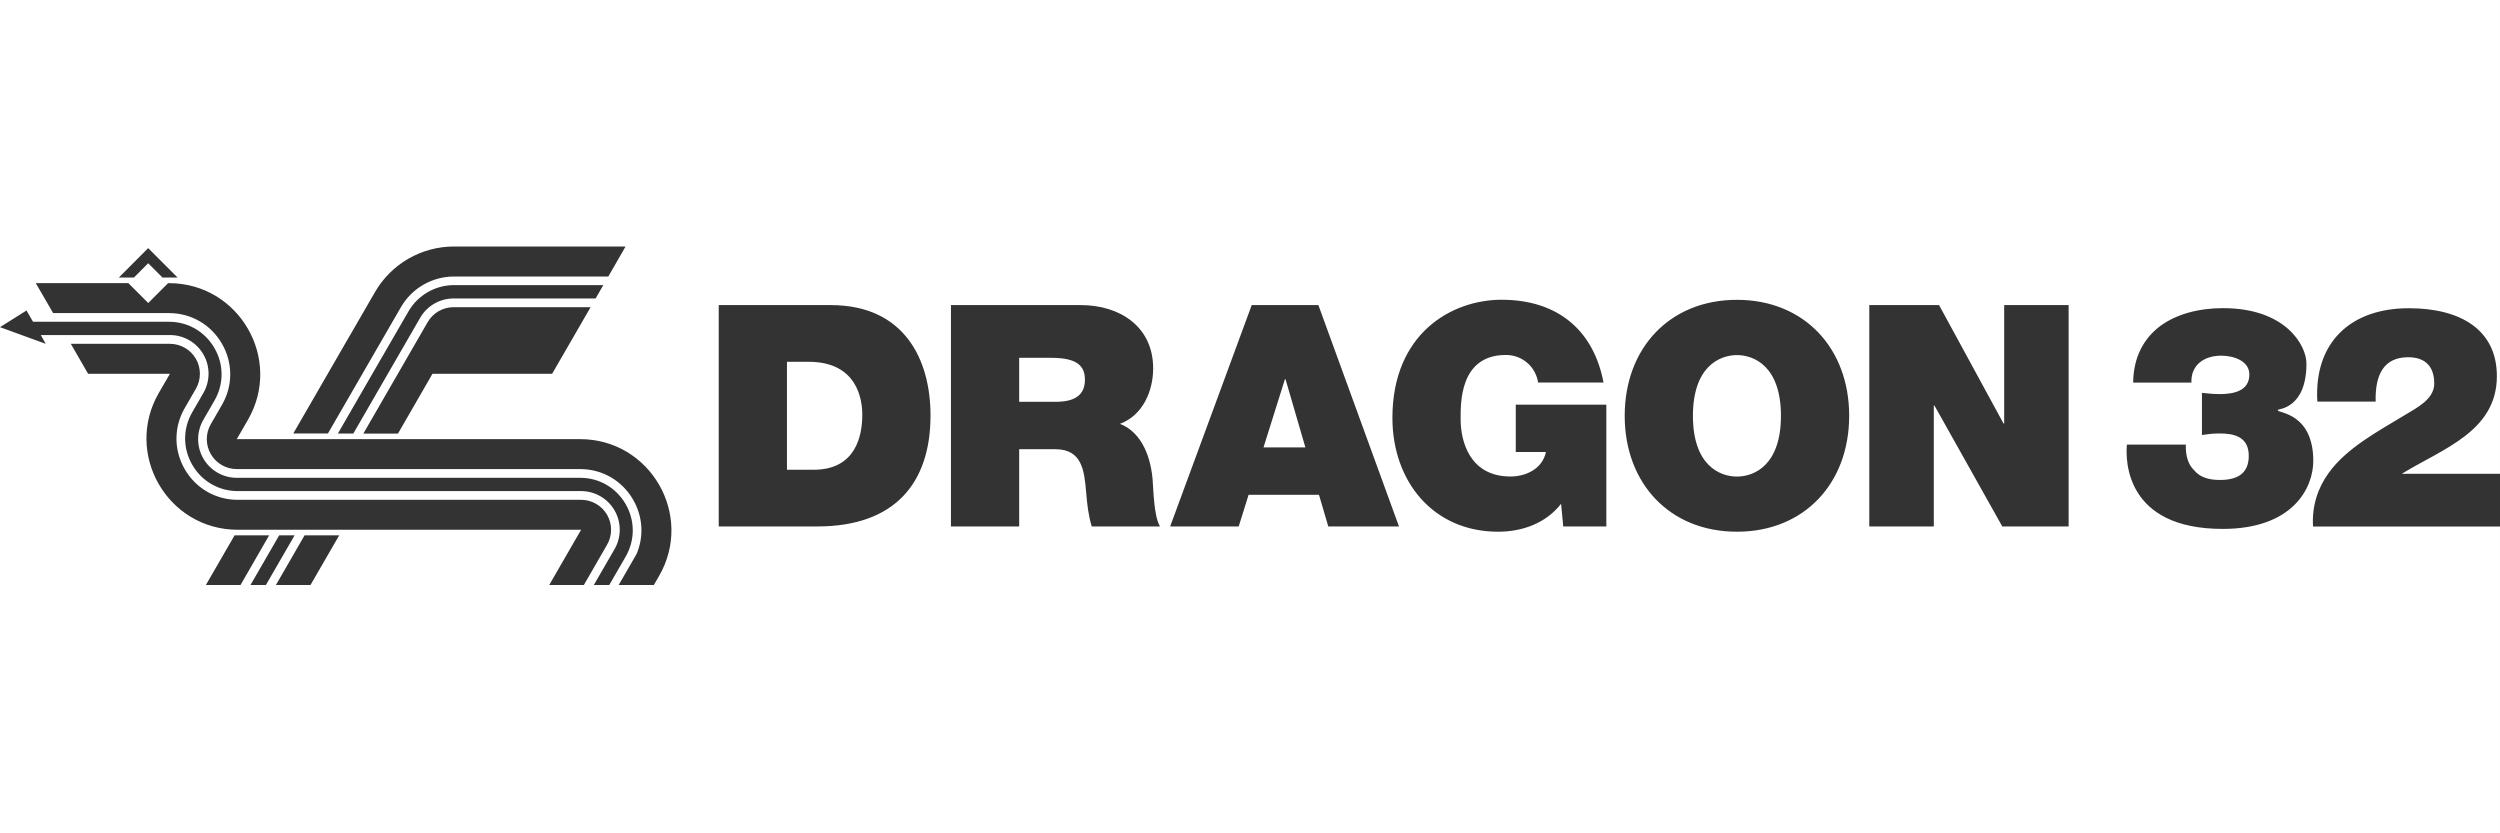 <?xml version="1.0" encoding="UTF-8" standalone="no"?>
<!-- Created with Inkscape (http://www.inkscape.org/) -->

<svg
   width="1500"
   height="500"
   viewBox="0 0 396.875 132.292"
   version="1.1"
   id="svg5"
   inkscape:version="1.2.2 (732a01da63, 2022-12-09)"
   xml:space="preserve"
   sodipodi:docname="dragon32.svg"
   xmlns:inkscape="http://www.inkscape.org/namespaces/inkscape"
   xmlns:sodipodi="http://sodipodi.sourceforge.net/DTD/sodipodi-0.dtd"
   xmlns="http://www.w3.org/2000/svg"
   xmlns:svg="http://www.w3.org/2000/svg"><rect x="0" y="0" width="396.875" height="132.292" fill="#333333" stroke="none"/><sodipodi:namedview
     id="namedview7"
     pagecolor="#000000"
     bordercolor="#111111"
     borderopacity="1"
     inkscape:showpageshadow="0"
     inkscape:pageopacity="0"
     inkscape:pagecheckerboard="1"
     inkscape:deskcolor="#d1d1d1"
     inkscape:document-units="mm"
     showgrid="false"
     inkscape:zoom="0.62760417"
     inkscape:cx="673.9917"
     inkscape:cy="208.73029"
     inkscape:window-width="1920"
     inkscape:window-height="1009"
     inkscape:window-x="-8"
     inkscape:window-y="-8"
     inkscape:window-maximized="1"
     inkscape:current-layer="layer1" /><defs
     id="defs2">
		
	
		
		
		
	
		
		
		
		
		
		
		
		
		
		
	
			
			
			
			
			
			
			
		</defs><g
     inkscape:label="Layer 1"
     inkscape:groupmode="layer"
     id="layer1"><path
       id="rect231"
       style="fill:#ffffff;stroke-width:0.8;stroke-linecap:square;paint-order:fill markers stroke"
       d="M 0 0 L 0 51.937 L 4.206 49.292 L 5.24 51.079 L 26.82 51.079 C 29.837 51.079 32.534 52.64 34.043 55.255 C 35.552 57.869 35.552 60.98 34.043 63.595 L 32.276 66.654 C 31.181 68.556 31.181 70.891 32.276 72.783 C 33.372 74.684 35.397 75.852 37.588 75.852 L 92.095 75.852 C 95.113 75.852 97.811 77.413 99.32 80.028 C 100.828 82.642 100.828 85.753 99.32 88.368 L 96.715 92.874 L 94.266 92.874 L 97.563 87.169 C 98.658 85.268 98.658 82.932 97.563 81.03 C 96.467 79.129 94.441 77.961 92.25 77.961 L 54.352 77.961 L 37.743 77.961 C 34.726 77.961 32.028 76.4 30.519 73.785 C 29.01 71.17 29.01 68.06 30.519 65.445 L 32.286 62.386 C 33.382 60.484 33.382 58.148 32.286 56.257 C 31.191 54.355 29.166 53.187 26.975 53.187 L 6.48 53.187 L 7.255 54.583 L 0 51.937 L 0 132.292 L 396.875 132.292 L 396.875 83.583 L 367.193 83.583 C 366.996 80.286 367.978 77.433 369.652 75.118 C 372.505 71.129 377.425 68.525 381.807 65.869 C 383.574 64.784 386.437 63.409 386.437 60.898 C 386.437 57.797 384.618 56.712 382.303 56.712 C 378.365 56.712 377.032 59.564 377.135 63.75 L 367.875 63.75 L 367.875 63.74 C 367.337 54.335 373.187 48.93 382.396 48.93 C 390.715 48.93 396.379 52.423 396.379 59.709 C 396.379 68.473 387.811 71.222 381.373 75.16 L 381.373 75.211 L 396.875 75.211 L 396.875 0 L 0 0 z M 72.066 39.132 L 80.324 39.132 L 99.309 39.132 L 96.57 43.897 L 72.066 43.897 C 68.604 43.897 65.379 45.757 63.653 48.754 L 52.057 68.814 L 46.559 68.814 L 55.396 53.508 L 55.52 53.301 L 59.53 46.367 C 62.113 41.892 66.898 39.132 72.066 39.132 z M 23.523 39.39 L 28.194 44.062 L 25.796 44.062 L 23.523 41.788 L 21.259 44.062 L 18.861 44.062 L 23.523 39.39 z M 5.684 44.951 L 20.381 44.951 L 23.533 48.103 L 26.685 44.951 L 26.82 44.951 C 37.961 44.951 44.926 57.012 39.356 66.654 L 37.588 69.713 L 46.053 69.713 L 62.661 69.713 L 92.095 69.713 C 103.236 69.713 110.202 81.774 104.632 91.427 L 103.795 92.874 L 98.214 92.874 L 101.056 87.945 C 102.244 85.154 102.058 82.012 100.508 79.325 C 98.751 76.286 95.609 74.467 92.095 74.467 L 37.588 74.467 C 35.883 74.467 34.312 73.558 33.465 72.09 C 32.617 70.623 32.617 68.804 33.465 67.336 L 35.232 64.277 C 36.989 61.239 36.989 57.601 35.232 54.562 C 33.475 51.524 30.333 49.704 26.82 49.704 L 8.434 49.704 L 5.684 44.951 z M 72.066 45.261 L 80.324 45.261 L 95.775 45.261 L 94.555 47.38 L 72.014 47.38 C 69.823 47.38 67.798 48.547 66.702 50.449 L 56.088 68.825 L 53.639 68.825 L 60.708 56.577 L 60.832 56.371 L 64.842 49.436 C 66.33 46.862 69.1 45.261 72.066 45.261 z M 238.367 47.586 C 247.327 47.586 252.991 52.464 254.562 60.732 L 244.175 60.732 C 243.783 58.169 241.622 56.35 239.059 56.35 C 231.628 56.35 231.876 64.184 231.876 66.592 C 231.876 69.889 233.21 75.646 239.803 75.646 C 242.315 75.646 244.878 74.364 245.416 71.759 L 240.641 71.759 L 240.63 71.759 L 240.63 64.236 L 255.006 64.236 L 255.006 83.573 L 248.164 83.573 L 247.824 79.976 C 245.405 83.076 241.664 84.41 237.829 84.41 C 227.443 84.41 221.045 76.338 221.045 66.344 C 221.045 52.95 230.44 47.586 238.367 47.586 z M 275.738 47.597 C 286.414 47.597 293.556 55.275 293.556 66.003 C 293.556 76.731 286.425 84.41 275.738 84.41 C 265.062 84.41 257.921 76.731 257.921 66.003 C 257.921 55.275 265.062 47.597 275.738 47.597 z M 114.098 48.434 L 131.875 48.434 C 143.584 48.434 147.719 57.094 147.719 65.952 C 147.719 76.731 142.013 83.573 129.756 83.573 L 114.098 83.573 L 114.098 48.434 z M 150.963 48.434 L 171.592 48.434 C 177.752 48.434 183.064 51.834 183.064 58.479 C 183.064 62.117 181.39 65.952 177.793 67.285 C 180.749 68.411 182.568 71.667 182.971 76.038 C 183.116 77.764 183.168 81.95 184.149 83.573 L 173.318 83.573 C 172.77 81.795 172.574 79.976 172.429 78.157 C 172.13 74.808 171.83 71.315 167.552 71.315 L 161.795 71.315 L 161.795 83.573 L 150.963 83.573 L 150.963 48.434 z M 198.711 48.434 L 209.294 48.434 L 222.089 83.573 L 210.865 83.573 L 209.387 78.55 L 198.215 78.55 L 196.644 83.573 L 185.762 83.573 L 198.711 48.434 z M 296.749 48.434 L 307.828 48.434 L 318.06 67.233 L 318.164 67.233 L 318.164 48.434 L 328.395 48.434 L 328.395 83.573 L 317.864 83.573 L 307.095 64.381 L 306.992 64.381 L 306.992 83.573 L 296.749 83.573 L 296.749 48.434 z M 72.014 48.764 L 93.759 48.764 L 87.651 59.337 L 68.656 59.337 L 63.178 68.835 L 57.68 68.835 L 67.891 51.141 C 68.738 49.673 70.309 48.764 72.014 48.764 z M 352.91 48.919 C 362.852 48.919 366.149 54.821 366.149 57.725 C 366.149 64.907 361.622 64.908 361.622 65.063 L 361.622 65.166 C 361.622 65.559 367.234 65.558 367.234 73.186 C 367.234 77.371 364.082 83.965 352.858 83.965 C 337.449 83.965 337.407 73.134 337.645 70.581 L 346.998 70.581 C 346.947 72.4 347.391 73.785 348.331 74.664 C 349.261 75.801 350.698 76.193 352.414 76.193 C 355.214 76.193 356.992 75.16 356.992 72.359 C 356.992 69.351 354.677 68.814 352.414 68.814 C 350.987 68.814 350.295 68.959 349.561 69.062 L 349.561 62.365 C 350.295 62.417 351.091 62.562 352.414 62.562 C 354.481 62.562 357.085 62.117 357.085 59.461 C 357.085 57.291 354.625 56.464 352.61 56.464 C 349.954 56.464 347.783 57.89 347.887 60.743 L 338.637 60.743 L 338.637 60.732 C 338.689 56.691 340.312 53.746 342.916 51.772 C 345.52 49.849 349.065 48.919 352.91 48.919 z M 11.244 54.583 L 26.975 54.583 C 28.68 54.583 30.25 55.492 31.098 56.96 C 31.945 58.427 31.945 60.246 31.098 61.714 L 29.331 64.773 C 27.574 67.812 27.574 71.449 29.331 74.488 C 31.088 77.526 34.23 79.346 37.743 79.346 L 92.25 79.346 C 93.955 79.346 95.526 80.255 96.374 81.723 C 97.221 83.19 97.221 85.009 96.374 86.477 L 92.684 92.874 L 87.186 92.874 L 92.25 84.1 L 37.743 84.1 C 26.602 84.1 19.637 72.039 25.207 62.386 L 26.975 59.337 L 13.983 59.337 L 11.244 54.583 z M 275.738 56.371 C 272.989 56.371 268.752 58.19 268.752 66.014 C 268.752 73.837 272.979 75.656 275.738 75.656 C 278.498 75.656 282.725 73.837 282.725 66.014 C 282.725 58.19 278.498 56.371 275.738 56.371 z M 161.795 56.805 L 161.795 63.791 L 167.459 63.791 C 169.474 63.791 172.233 63.44 172.233 60.298 C 172.233 58.086 171.003 56.805 166.869 56.805 L 161.795 56.805 z M 124.93 57.435 L 124.93 74.571 L 129.167 74.571 C 135.905 74.571 136.898 69.104 136.887 65.807 C 136.887 63.585 136.195 57.435 128.371 57.435 L 124.93 57.435 z M 203.982 60.195 L 200.582 71.026 L 207.228 71.026 L 204.075 60.195 L 203.982 60.195 z M 37.237 84.989 L 42.725 84.989 L 38.178 92.874 L 32.679 92.874 L 37.237 84.989 z M 44.317 84.989 L 46.766 84.989 L 42.208 92.874 L 39.759 92.874 L 44.317 84.989 z M 48.347 84.989 L 53.845 84.989 L 49.288 92.874 L 43.8 92.874 L 48.347 84.989 z " /></g><style
     type="text/css"
     id="style307">
	.st0{fill-rule:evenodd;clip-rule:evenodd;fill:#FFFFFF;}
	.st1{fill:#FFFFFF;}
	.st2{fill-rule:evenodd;clip-rule:evenodd;}
</style><style
     type="text/css"
     id="style512">
	.st0{fill-rule:evenodd;clip-rule:evenodd;fill:#FFFFFF;}
	.st1{fill:#FFFFFF;}
	.st2{fill-rule:evenodd;clip-rule:evenodd;}
</style><style
     type="text/css"
     id="style524">
	.st0{fill:none;stroke:#000000;stroke-width:54.1;stroke-miterlimit:10;}
	.st1{fill:none;stroke:#000000;stroke-width:55.74;stroke-miterlimit:10;}
	.st2{fill:#FFEF00;}
	.st3{fill:url(#SVGID_1_);}
	.st4{fill:#FFFFFF;}
	.st5{fill:url(#SVGID_2_);}
	.st6{fill:url(#SVGID_3_);}
	.st7{fill:url(#SVGID_4_);}
	.st8{fill:url(#SVGID_5_);}
	.st9{fill:url(#SVGID_6_);}
	.st10{fill:url(#SVGID_7_);}
	.st11{fill:url(#SVGID_8_);}
	.st12{fill:url(#SVGID_9_);}
	.st13{fill:url(#SVGID_10_);}
	.st14{fill:url(#SVGID_11_);}
	.st15{fill:url(#SVGID_12_);}
	.st16{fill:url(#SVGID_13_);}
	.st17{fill:url(#SVGID_14_);}
	.st18{fill:url(#SVGID_15_);}
	.st19{fill:url(#SVGID_16_);}
	.st20{fill:url(#SVGID_17_);}
	.st21{fill:url(#SVGID_18_);}
	.st22{fill:url(#SVGID_19_);}
	.st23{fill:url(#SVGID_20_);}
	.st24{fill:url(#SVGID_21_);}
</style></svg>
